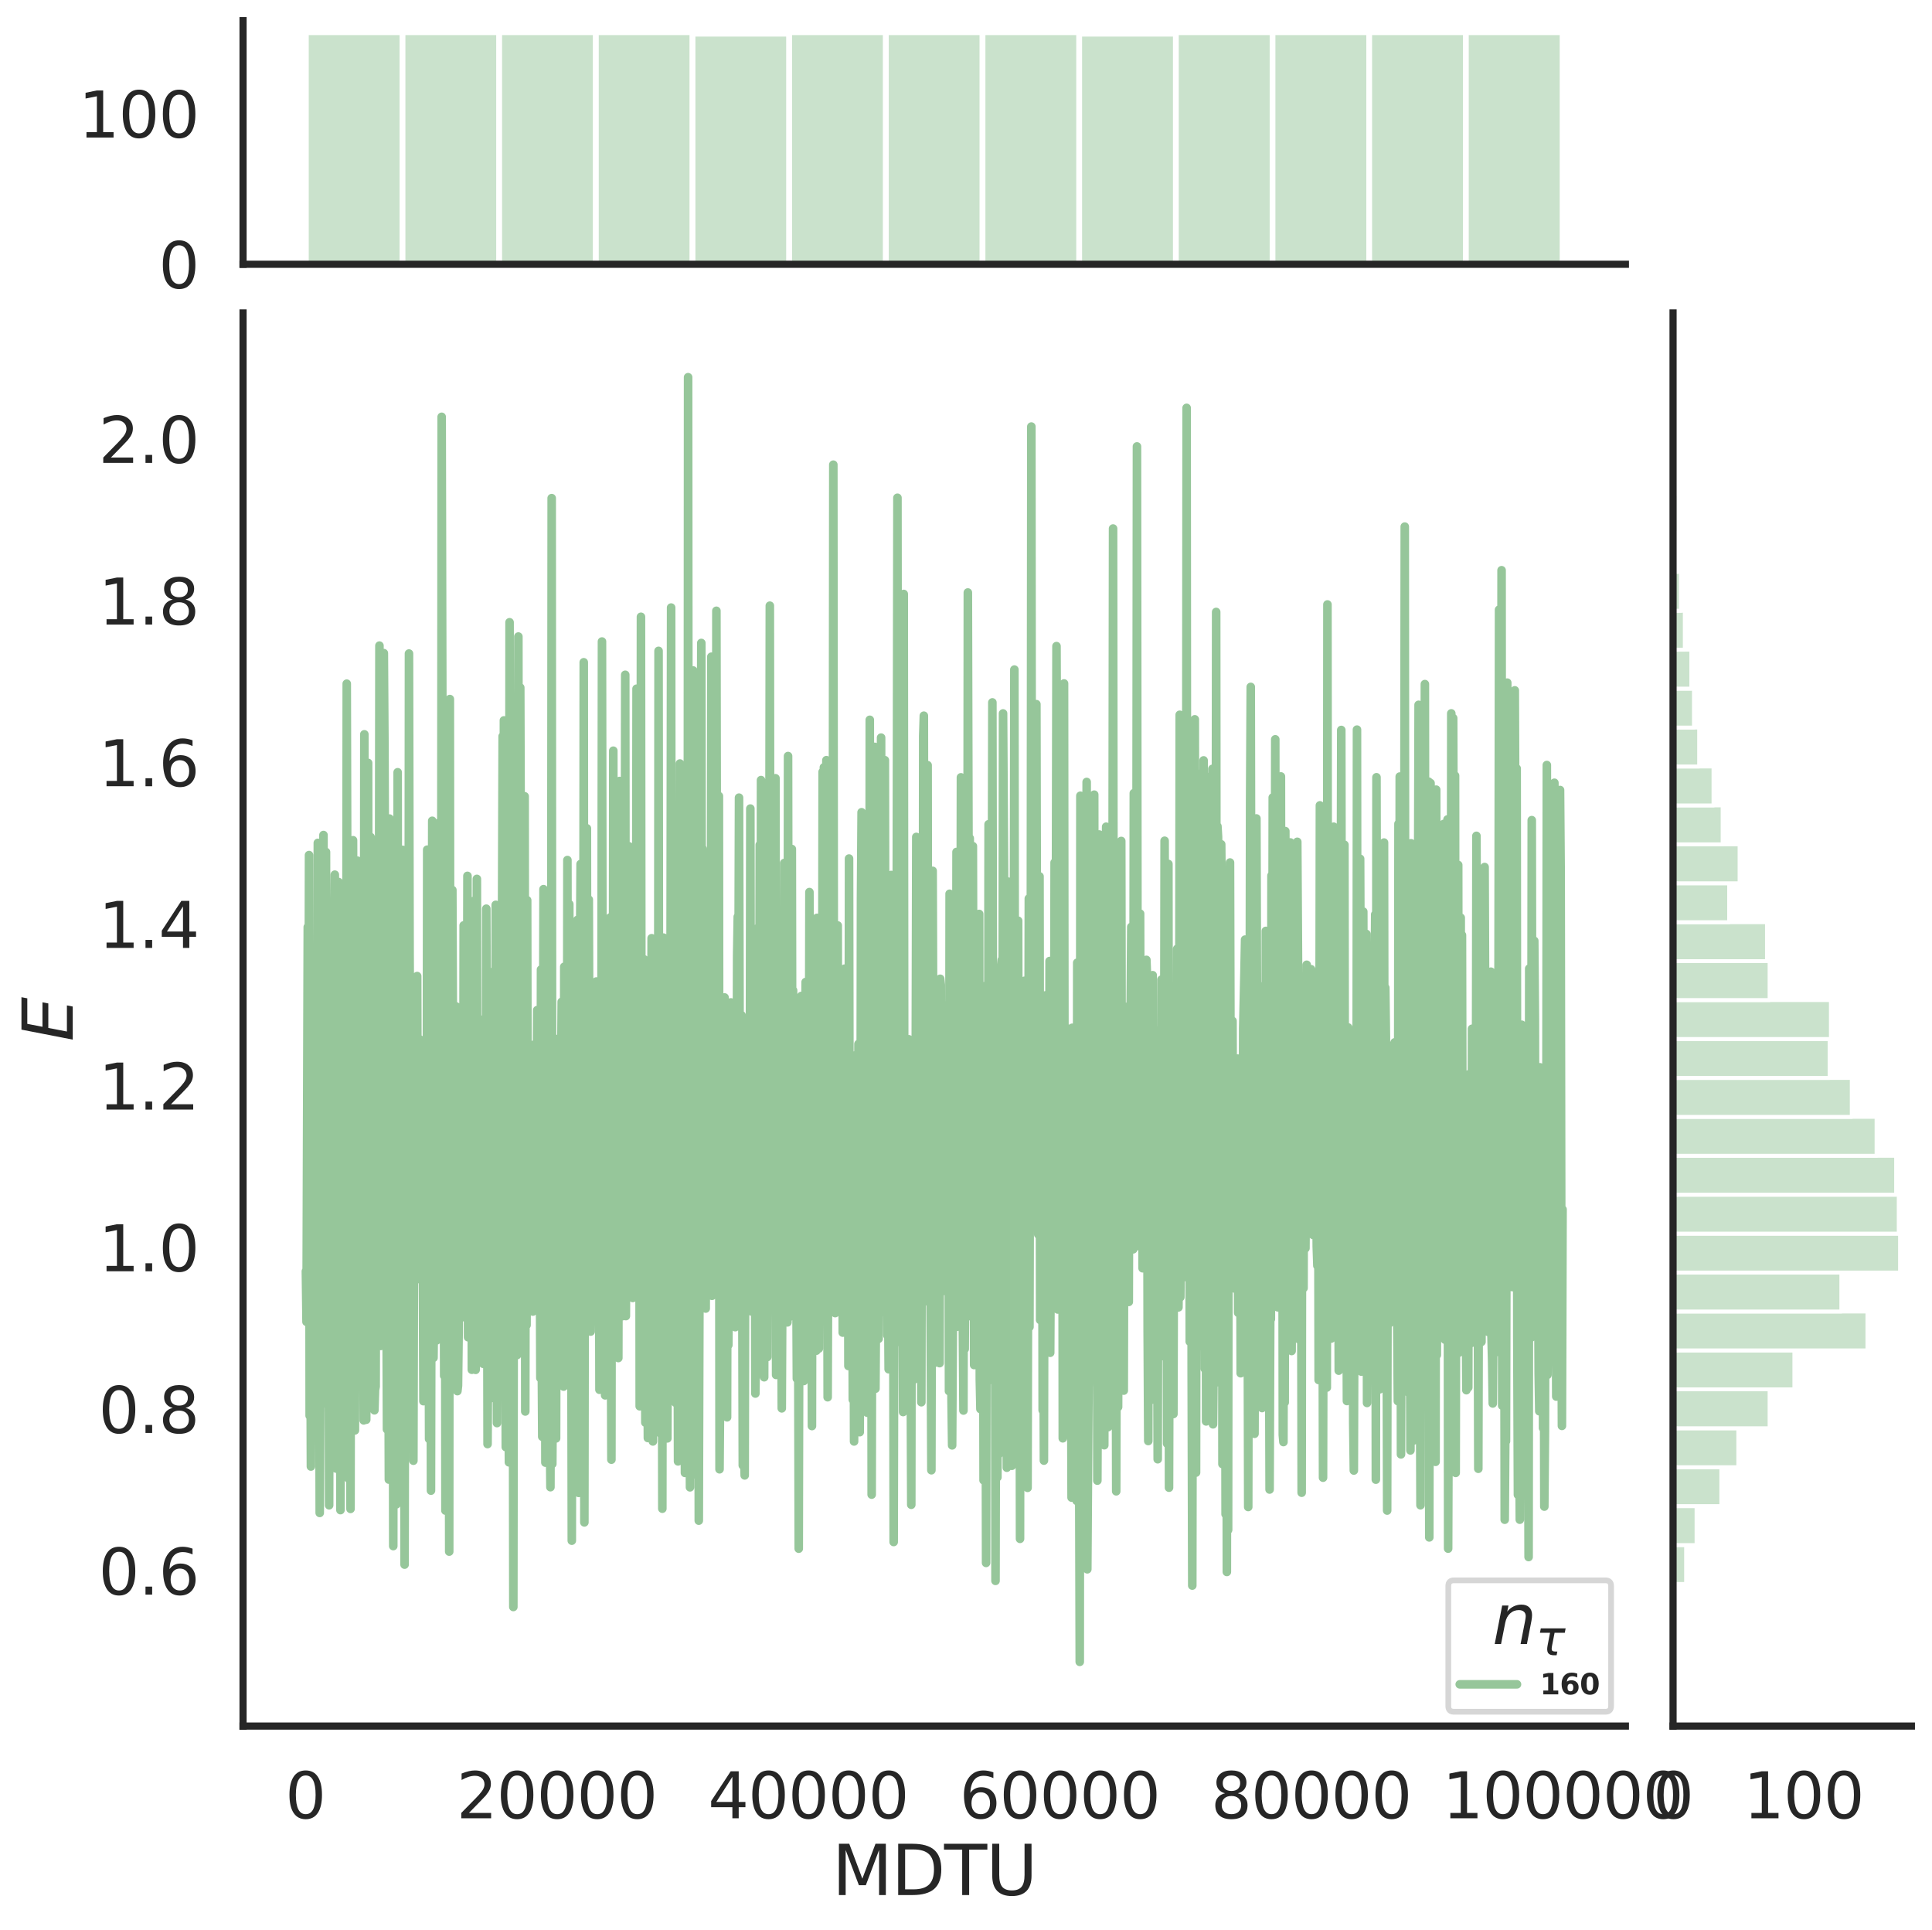 <?xml version="1.0" encoding="utf-8" standalone="no"?>
<!DOCTYPE svg PUBLIC "-//W3C//DTD SVG 1.1//EN"
  "http://www.w3.org/Graphics/SVG/1.1/DTD/svg11.dtd">
<svg height="674.159pt" version="1.1" viewBox="0 0 674.984 674.159" width="674.984pt" xmlns="http://www.w3.org/2000/svg" xmlns:xlink="http://www.w3.org/1999/xlink">
 <defs>
  <style type="text/css">*{stroke-linecap:butt;stroke-linejoin:round;}</style>
 </defs>
 <g id="figure_1">
  <g id="patch_1">
   <path d="M 0 674.159 
L 674.984 674.159 
L 674.984 0 
L 0 0 
z
" style="fill:#ffffff;"/>
  </g>
  <g id="axes_1">
   <g id="patch_2">
    <path d="M 84.914 602.94 
L 567.864 602.94 
L 567.864 109.327 
L 84.914 109.327 
z
" style="fill:none;"/>
   </g>
   <g id="matplotlib.axis_1">
    <g id="xtick_1">
     <g id="text_1">
      <!-- 0 -->
      <g style="fill:#262626;" transform="translate(99.648 635.157)scale(0.22 -0.22)">
       <defs>
        <path d="M 2034 4250 
Q 1547 4250 1301 3770 
Q 1056 3291 1056 2328 
Q 1056 1369 1301 889 
Q 1547 409 2034 409 
Q 2525 409 2770 889 
Q 3016 1369 3016 2328 
Q 3016 3291 2770 3770 
Q 2525 4250 2034 4250 
z
M 2034 4750 
Q 2819 4750 3233 4129 
Q 3647 3509 3647 2328 
Q 3647 1150 3233 529 
Q 2819 -91 2034 -91 
Q 1250 -91 836 529 
Q 422 1150 422 2328 
Q 422 3509 836 4129 
Q 1250 4750 2034 4750 
z
" id="DejaVuSans-30" transform="scale(0.016)"/>
       </defs>
       <use xlink:href="#DejaVuSans-30"/>
      </g>
     </g>
    </g>
    <g id="xtick_2">
     <g id="text_2">
      <!-- 20000 -->
      <g style="fill:#262626;" transform="translate(159.506 635.157)scale(0.22 -0.22)">
       <defs>
        <path d="M 1228 531 
L 3431 531 
L 3431 0 
L 469 0 
L 469 531 
Q 828 903 1448 1529 
Q 2069 2156 2228 2338 
Q 2531 2678 2651 2914 
Q 2772 3150 2772 3378 
Q 2772 3750 2511 3984 
Q 2250 4219 1831 4219 
Q 1534 4219 1204 4116 
Q 875 4013 500 3803 
L 500 4441 
Q 881 4594 1212 4672 
Q 1544 4750 1819 4750 
Q 2544 4750 2975 4387 
Q 3406 4025 3406 3419 
Q 3406 3131 3298 2873 
Q 3191 2616 2906 2266 
Q 2828 2175 2409 1742 
Q 1991 1309 1228 531 
z
" id="DejaVuSans-32" transform="scale(0.016)"/>
       </defs>
       <use xlink:href="#DejaVuSans-32"/>
       <use x="63.623" xlink:href="#DejaVuSans-30"/>
       <use x="127.246" xlink:href="#DejaVuSans-30"/>
       <use x="190.869" xlink:href="#DejaVuSans-30"/>
       <use x="254.492" xlink:href="#DejaVuSans-30"/>
      </g>
     </g>
    </g>
    <g id="xtick_3">
     <g id="text_3">
      <!-- 40000 -->
      <g style="fill:#262626;" transform="translate(247.359 635.157)scale(0.22 -0.22)">
       <defs>
        <path d="M 2419 4116 
L 825 1625 
L 2419 1625 
L 2419 4116 
z
M 2253 4666 
L 3047 4666 
L 3047 1625 
L 3713 1625 
L 3713 1100 
L 3047 1100 
L 3047 0 
L 2419 0 
L 2419 1100 
L 313 1100 
L 313 1709 
L 2253 4666 
z
" id="DejaVuSans-34" transform="scale(0.016)"/>
       </defs>
       <use xlink:href="#DejaVuSans-34"/>
       <use x="63.623" xlink:href="#DejaVuSans-30"/>
       <use x="127.246" xlink:href="#DejaVuSans-30"/>
       <use x="190.869" xlink:href="#DejaVuSans-30"/>
       <use x="254.492" xlink:href="#DejaVuSans-30"/>
      </g>
     </g>
    </g>
    <g id="xtick_4">
     <g id="text_4">
      <!-- 60000 -->
      <g style="fill:#262626;" transform="translate(335.212 635.157)scale(0.22 -0.22)">
       <defs>
        <path d="M 2113 2584 
Q 1688 2584 1439 2293 
Q 1191 2003 1191 1497 
Q 1191 994 1439 701 
Q 1688 409 2113 409 
Q 2538 409 2786 701 
Q 3034 994 3034 1497 
Q 3034 2003 2786 2293 
Q 2538 2584 2113 2584 
z
M 3366 4563 
L 3366 3988 
Q 3128 4100 2886 4159 
Q 2644 4219 2406 4219 
Q 1781 4219 1451 3797 
Q 1122 3375 1075 2522 
Q 1259 2794 1537 2939 
Q 1816 3084 2150 3084 
Q 2853 3084 3261 2657 
Q 3669 2231 3669 1497 
Q 3669 778 3244 343 
Q 2819 -91 2113 -91 
Q 1303 -91 875 529 
Q 447 1150 447 2328 
Q 447 3434 972 4092 
Q 1497 4750 2381 4750 
Q 2619 4750 2861 4703 
Q 3103 4656 3366 4563 
z
" id="DejaVuSans-36" transform="scale(0.016)"/>
       </defs>
       <use xlink:href="#DejaVuSans-36"/>
       <use x="63.623" xlink:href="#DejaVuSans-30"/>
       <use x="127.246" xlink:href="#DejaVuSans-30"/>
       <use x="190.869" xlink:href="#DejaVuSans-30"/>
       <use x="254.492" xlink:href="#DejaVuSans-30"/>
      </g>
     </g>
    </g>
    <g id="xtick_5">
     <g id="text_5">
      <!-- 80000 -->
      <g style="fill:#262626;" transform="translate(423.065 635.157)scale(0.22 -0.22)">
       <defs>
        <path d="M 2034 2216 
Q 1584 2216 1326 1975 
Q 1069 1734 1069 1313 
Q 1069 891 1326 650 
Q 1584 409 2034 409 
Q 2484 409 2743 651 
Q 3003 894 3003 1313 
Q 3003 1734 2745 1975 
Q 2488 2216 2034 2216 
z
M 1403 2484 
Q 997 2584 770 2862 
Q 544 3141 544 3541 
Q 544 4100 942 4425 
Q 1341 4750 2034 4750 
Q 2731 4750 3128 4425 
Q 3525 4100 3525 3541 
Q 3525 3141 3298 2862 
Q 3072 2584 2669 2484 
Q 3125 2378 3379 2068 
Q 3634 1759 3634 1313 
Q 3634 634 3220 271 
Q 2806 -91 2034 -91 
Q 1263 -91 848 271 
Q 434 634 434 1313 
Q 434 1759 690 2068 
Q 947 2378 1403 2484 
z
M 1172 3481 
Q 1172 3119 1398 2916 
Q 1625 2713 2034 2713 
Q 2441 2713 2670 2916 
Q 2900 3119 2900 3481 
Q 2900 3844 2670 4047 
Q 2441 4250 2034 4250 
Q 1625 4250 1398 4047 
Q 1172 3844 1172 3481 
z
" id="DejaVuSans-38" transform="scale(0.016)"/>
       </defs>
       <use xlink:href="#DejaVuSans-38"/>
       <use x="63.623" xlink:href="#DejaVuSans-30"/>
       <use x="127.246" xlink:href="#DejaVuSans-30"/>
       <use x="190.869" xlink:href="#DejaVuSans-30"/>
       <use x="254.492" xlink:href="#DejaVuSans-30"/>
      </g>
     </g>
    </g>
    <g id="xtick_6">
     <g id="text_6">
      <!-- 100000 -->
      <g style="fill:#262626;" transform="translate(503.919 635.157)scale(0.22 -0.22)">
       <defs>
        <path d="M 794 531 
L 1825 531 
L 1825 4091 
L 703 3866 
L 703 4441 
L 1819 4666 
L 2450 4666 
L 2450 531 
L 3481 531 
L 3481 0 
L 794 0 
L 794 531 
z
" id="DejaVuSans-31" transform="scale(0.016)"/>
       </defs>
       <use xlink:href="#DejaVuSans-31"/>
       <use x="63.623" xlink:href="#DejaVuSans-30"/>
       <use x="127.246" xlink:href="#DejaVuSans-30"/>
       <use x="190.869" xlink:href="#DejaVuSans-30"/>
       <use x="254.492" xlink:href="#DejaVuSans-30"/>
       <use x="318.115" xlink:href="#DejaVuSans-30"/>
      </g>
     </g>
    </g>
    <g id="text_7">
     <!-- MDTU -->
     <g style="fill:#262626;" transform="translate(290.683 661.968)scale(0.24 -0.24)">
      <defs>
       <path d="M 628 4666 
L 1569 4666 
L 2759 1491 
L 3956 4666 
L 4897 4666 
L 4897 0 
L 4281 0 
L 4281 4097 
L 3078 897 
L 2444 897 
L 1241 4097 
L 1241 0 
L 628 0 
L 628 4666 
z
" id="DejaVuSans-4d" transform="scale(0.016)"/>
       <path d="M 1259 4147 
L 1259 519 
L 2022 519 
Q 2988 519 3436 956 
Q 3884 1394 3884 2338 
Q 3884 3275 3436 3711 
Q 2988 4147 2022 4147 
L 1259 4147 
z
M 628 4666 
L 1925 4666 
Q 3281 4666 3915 4102 
Q 4550 3538 4550 2338 
Q 4550 1131 3912 565 
Q 3275 0 1925 0 
L 628 0 
L 628 4666 
z
" id="DejaVuSans-44" transform="scale(0.016)"/>
       <path d="M -19 4666 
L 3928 4666 
L 3928 4134 
L 2272 4134 
L 2272 0 
L 1638 0 
L 1638 4134 
L -19 4134 
L -19 4666 
z
" id="DejaVuSans-54" transform="scale(0.016)"/>
       <path d="M 556 4666 
L 1191 4666 
L 1191 1831 
Q 1191 1081 1462 751 
Q 1734 422 2344 422 
Q 2950 422 3222 751 
Q 3494 1081 3494 1831 
L 3494 4666 
L 4128 4666 
L 4128 1753 
Q 4128 841 3676 375 
Q 3225 -91 2344 -91 
Q 1459 -91 1007 375 
Q 556 841 556 1753 
L 556 4666 
z
" id="DejaVuSans-55" transform="scale(0.016)"/>
      </defs>
      <use xlink:href="#DejaVuSans-4d"/>
      <use x="86.279" xlink:href="#DejaVuSans-44"/>
      <use x="163.281" xlink:href="#DejaVuSans-54"/>
      <use x="224.365" xlink:href="#DejaVuSans-55"/>
     </g>
    </g>
   </g>
   <g id="matplotlib.axis_2">
    <g id="ytick_1">
     <g id="text_8">
      <!-- 0.6 -->
      <g style="fill:#262626;" transform="translate(34.428 557.02)scale(0.22 -0.22)">
       <defs>
        <path d="M 684 794 
L 1344 794 
L 1344 0 
L 684 0 
L 684 794 
z
" id="DejaVuSans-2e" transform="scale(0.016)"/>
       </defs>
       <use xlink:href="#DejaVuSans-30"/>
       <use x="63.623" xlink:href="#DejaVuSans-2e"/>
       <use x="95.41" xlink:href="#DejaVuSans-36"/>
      </g>
     </g>
    </g>
    <g id="ytick_2">
     <g id="text_9">
      <!-- 0.8 -->
      <g style="fill:#262626;" transform="translate(34.428 500.545)scale(0.22 -0.22)">
       <use xlink:href="#DejaVuSans-30"/>
       <use x="63.623" xlink:href="#DejaVuSans-2e"/>
       <use x="95.41" xlink:href="#DejaVuSans-38"/>
      </g>
     </g>
    </g>
    <g id="ytick_3">
     <g id="text_10">
      <!-- 1.0 -->
      <g style="fill:#262626;" transform="translate(34.428 444.07)scale(0.22 -0.22)">
       <use xlink:href="#DejaVuSans-31"/>
       <use x="63.623" xlink:href="#DejaVuSans-2e"/>
       <use x="95.41" xlink:href="#DejaVuSans-30"/>
      </g>
     </g>
    </g>
    <g id="ytick_4">
     <g id="text_11">
      <!-- 1.2 -->
      <g style="fill:#262626;" transform="translate(34.428 387.594)scale(0.22 -0.22)">
       <use xlink:href="#DejaVuSans-31"/>
       <use x="63.623" xlink:href="#DejaVuSans-2e"/>
       <use x="95.41" xlink:href="#DejaVuSans-32"/>
      </g>
     </g>
    </g>
    <g id="ytick_5">
     <g id="text_12">
      <!-- 1.4 -->
      <g style="fill:#262626;" transform="translate(34.428 331.119)scale(0.22 -0.22)">
       <use xlink:href="#DejaVuSans-31"/>
       <use x="63.623" xlink:href="#DejaVuSans-2e"/>
       <use x="95.41" xlink:href="#DejaVuSans-34"/>
      </g>
     </g>
    </g>
    <g id="ytick_6">
     <g id="text_13">
      <!-- 1.6 -->
      <g style="fill:#262626;" transform="translate(34.428 274.644)scale(0.22 -0.22)">
       <use xlink:href="#DejaVuSans-31"/>
       <use x="63.623" xlink:href="#DejaVuSans-2e"/>
       <use x="95.41" xlink:href="#DejaVuSans-36"/>
      </g>
     </g>
    </g>
    <g id="ytick_7">
     <g id="text_14">
      <!-- 1.8 -->
      <g style="fill:#262626;" transform="translate(34.428 218.169)scale(0.22 -0.22)">
       <use xlink:href="#DejaVuSans-31"/>
       <use x="63.623" xlink:href="#DejaVuSans-2e"/>
       <use x="95.41" xlink:href="#DejaVuSans-38"/>
      </g>
     </g>
    </g>
    <g id="ytick_8">
     <g id="text_15">
      <!-- 2.0 -->
      <g style="fill:#262626;" transform="translate(34.428 161.694)scale(0.22 -0.22)">
       <use xlink:href="#DejaVuSans-32"/>
       <use x="63.623" xlink:href="#DejaVuSans-2e"/>
       <use x="95.41" xlink:href="#DejaVuSans-30"/>
      </g>
     </g>
    </g>
    <g id="text_16">
     <!-- $E$ -->
     <g style="fill:#262626;" transform="translate(25.436 363.813)rotate(-90)scale(0.24 -0.24)">
      <defs>
       <path d="M 1081 4666 
L 4031 4666 
L 3928 4134 
L 1606 4134 
L 1338 2753 
L 3566 2753 
L 3463 2222 
L 1234 2222 
L 909 531 
L 3284 531 
L 3181 0 
L 172 0 
L 1081 4666 
z
" id="DejaVuSans-Oblique-45" transform="scale(0.016)"/>
      </defs>
      <use transform="translate(0 0.094)" xlink:href="#DejaVuSans-Oblique-45"/>
     </g>
    </g>
   </g>
   <g id="line2d_1">
    <path clip-path="url(#p9367f91c74)" d="M 106.867 444.056 
L 107.086 461.74 
L 107.526 323.816 
L 107.745 401.394 
L 107.965 298.688 
L 108.184 494.531 
L 108.404 455.924 
L 108.624 512.276 
L 108.843 390.513 
L 109.063 387.799 
L 109.283 500.858 
L 109.502 398.122 
L 109.722 419.362 
L 109.941 476.698 
L 110.161 465.514 
L 110.381 433.787 
L 110.6 333.844 
L 110.82 484.565 
L 111.04 294.44 
L 111.259 457.756 
L 111.479 434.75 
L 111.699 528.491 
L 112.138 435.682 
L 112.357 398.705 
L 112.577 388.694 
L 112.797 388.989 
L 113.016 291.68 
L 113.236 475.037 
L 113.456 366.458 
L 113.675 469.31 
L 113.895 297.61 
L 114.114 490.359 
L 114.334 355.303 
L 114.554 440.749 
L 114.773 434.854 
L 114.993 525.808 
L 115.213 365.66 
L 115.432 328.872 
L 115.652 344.999 
L 116.091 356.572 
L 116.311 432.792 
L 116.53 352.041 
L 116.75 337.361 
L 116.97 305.531 
L 117.189 488.847 
L 117.409 512.98 
L 117.629 437.63 
L 117.848 419.255 
L 118.288 308.103 
L 118.507 348.898 
L 118.946 527.504 
L 119.166 376.287 
L 119.386 407.235 
L 119.825 347.723 
L 120.045 507.8 
L 120.264 448.182 
L 120.484 499.693 
L 120.703 428.064 
L 120.923 429.675 
L 121.143 238.814 
L 121.362 321.898 
L 121.582 362.382 
L 121.802 516.529 
L 122.021 409.306 
L 122.241 411.007 
L 122.461 527.08 
L 122.68 390.93 
L 122.9 388.462 
L 123.119 363.191 
L 123.339 293.504 
L 123.559 366.472 
L 123.778 497.278 
L 123.998 499.653 
L 124.218 418.964 
L 124.437 438.714 
L 124.876 300.638 
L 125.096 404.919 
L 125.316 378.852 
L 125.535 454.651 
L 125.975 340.896 
L 126.194 378.662 
L 126.414 342.125 
L 126.634 370.046 
L 127.073 496.161 
L 127.292 256.504 
L 127.512 385.488 
L 127.732 346.761 
L 127.951 495.928 
L 128.171 343.632 
L 128.391 483.13 
L 128.61 266.49 
L 128.83 454.434 
L 129.049 349.987 
L 129.269 491.715 
L 129.489 292.387 
L 129.708 466.598 
L 130.148 331.227 
L 130.367 415.35 
L 130.587 425.177 
L 130.807 492.638 
L 131.026 485.494 
L 131.246 484.32 
L 131.465 375.408 
L 131.685 420.268 
L 131.905 383.692 
L 132.124 420.535 
L 132.344 389.351 
L 132.564 225.525 
L 132.783 436.796 
L 133.003 470.147 
L 133.222 424.799 
L 133.442 455.884 
L 133.662 448.92 
L 134.101 228.146 
L 134.321 260.921 
L 135.199 499.3 
L 135.419 369.92 
L 135.858 516.841 
L 136.078 285.932 
L 136.297 437.51 
L 136.517 479.872 
L 136.737 439.728 
L 136.956 458.577 
L 137.176 424.131 
L 137.396 540.065 
L 137.615 290.134 
L 137.835 372.541 
L 138.054 300.261 
L 138.274 473.511 
L 138.494 525.481 
L 138.713 454.343 
L 138.933 269.758 
L 139.153 487.078 
L 139.372 483.26 
L 139.592 396.085 
L 139.811 400.932 
L 140.031 358.779 
L 140.251 398.844 
L 140.69 296.868 
L 140.91 372.961 
L 141.129 392.21 
L 141.349 546.543 
L 141.569 423.96 
L 141.788 467.487 
L 142.227 334.724 
L 142.447 438.208 
L 142.667 481.41 
L 142.886 228.286 
L 143.106 333.809 
L 143.545 424.371 
L 143.765 443.373 
L 144.204 356.112 
L 144.424 510.243 
L 144.863 344.496 
L 145.083 447.255 
L 145.302 381.999 
L 145.522 417.102 
L 145.742 340.953 
L 145.961 424.211 
L 146.181 410.488 
L 146.4 417.423 
L 146.62 363.058 
L 146.84 367.113 
L 147.059 425.162 
L 147.279 426.419 
L 147.499 401.059 
L 147.718 436.25 
L 147.938 489.451 
L 148.157 409.82 
L 148.597 463.179 
L 148.816 410.824 
L 149.036 446.529 
L 149.256 296.799 
L 149.475 448.628 
L 149.695 423.515 
L 149.915 502.661 
L 150.134 334.918 
L 150.354 406.619 
L 150.573 520.698 
L 151.013 286.708 
L 151.232 296.956 
L 151.452 474.305 
L 151.672 453.135 
L 151.891 352.091 
L 152.331 457.721 
L 152.55 468.217 
L 152.77 349.964 
L 152.989 407.255 
L 153.429 287.342 
L 153.648 345.016 
L 153.868 461.46 
L 154.088 440.048 
L 154.307 145.6 
L 154.527 241.173 
L 154.746 463.03 
L 154.966 389.677 
L 155.186 480.587 
L 155.405 343.41 
L 155.625 527.666 
L 155.845 440.318 
L 156.064 421.996 
L 156.284 366.482 
L 156.504 516.423 
L 156.723 381.577 
L 156.943 541.993 
L 157.162 244.187 
L 157.382 467.34 
L 157.602 355.555 
L 157.821 393.895 
L 158.041 310.889 
L 158.261 367.286 
L 158.48 376.309 
L 158.7 435.074 
L 158.919 415.602 
L 159.139 426.18 
L 159.359 351.544 
L 159.798 485.94 
L 160.018 484.018 
L 160.237 465.293 
L 160.457 373.696 
L 160.677 384.23 
L 160.896 414.174 
L 161.116 413.569 
L 161.335 390.54 
L 161.555 460.122 
L 161.775 457.57 
L 161.994 323.25 
L 162.214 437.274 
L 162.653 353.544 
L 162.873 354.261 
L 163.092 415.056 
L 163.312 305.956 
L 163.532 467.116 
L 163.751 383.624 
L 163.971 343.178 
L 164.191 364.797 
L 164.63 320.592 
L 164.85 478.473 
L 165.069 360.117 
L 165.289 437.93 
L 165.508 314.718 
L 165.728 441.033 
L 165.948 395.593 
L 166.167 478.51 
L 166.387 457.192 
L 166.607 307.006 
L 166.826 459.699 
L 167.046 468.105 
L 167.266 463.459 
L 167.485 461.297 
L 167.705 394.54 
L 167.924 444.625 
L 168.144 422.98 
L 168.364 420.419 
L 168.583 356.193 
L 168.803 476.393 
L 169.023 401.134 
L 169.242 405.76 
L 169.462 439.394 
L 169.681 444.765 
L 169.901 317.417 
L 170.121 382.294 
L 170.34 504.435 
L 170.78 425.941 
L 171.219 488.549 
L 171.439 393.167 
L 171.658 430.435 
L 171.878 432.565 
L 172.097 419.703 
L 172.317 429.686 
L 172.537 339.24 
L 172.756 432.881 
L 172.976 463.999 
L 173.196 316.068 
L 173.635 497.104 
L 174.074 366.136 
L 174.294 395.012 
L 174.513 396.985 
L 174.733 404.578 
L 174.953 364.018 
L 175.172 391.448 
L 175.612 257.182 
L 175.831 427.068 
L 176.051 251.645 
L 176.27 393.353 
L 176.49 430.459 
L 176.71 505.482 
L 176.929 385.793 
L 177.149 476.658 
L 177.369 353.458 
L 177.588 466.819 
L 177.808 510.81 
L 178.027 217.364 
L 178.467 440.954 
L 178.686 385.485 
L 178.906 497.64 
L 179.126 416.655 
L 179.345 561.341 
L 179.565 394.398 
L 179.785 396.295 
L 180.004 249.412 
L 180.224 390.703 
L 180.663 473.329 
L 180.883 391.723 
L 181.102 222.356 
L 181.322 430.196 
L 181.542 463.557 
L 181.761 240.168 
L 181.981 310.735 
L 182.2 323.01 
L 182.42 373.468 
L 182.64 472.125 
L 182.859 350.756 
L 183.079 468.831 
L 183.299 278.151 
L 183.518 493.048 
L 183.738 352.663 
L 183.958 462.898 
L 184.177 314.46 
L 184.397 439.48 
L 184.616 387.973 
L 184.836 365.247 
L 185.275 427.287 
L 185.495 421.109 
L 185.715 410.941 
L 185.934 419.359 
L 186.154 458.143 
L 186.374 389.009 
L 186.593 364.885 
L 186.813 373.287 
L 187.032 454.748 
L 187.691 352.836 
L 187.911 353.997 
L 188.131 389.066 
L 188.35 368.92 
L 188.789 481.366 
L 189.009 338.675 
L 189.229 468.091 
L 189.448 501.869 
L 189.888 310.594 
L 190.107 382.197 
L 190.327 415.033 
L 190.547 510.91 
L 190.766 376.449 
L 190.986 499.701 
L 191.205 380.152 
L 191.425 490.637 
L 191.864 411.282 
L 192.084 497.421 
L 192.304 519.496 
L 192.523 440.06 
L 192.743 174.004 
L 192.962 511.377 
L 193.182 478.671 
L 193.402 492.928 
L 193.621 370.278 
L 193.841 362.795 
L 194.061 366.963 
L 194.28 502.453 
L 194.5 398.158 
L 194.72 483.144 
L 194.939 370.28 
L 195.378 443.054 
L 195.598 370.128 
L 195.818 475.672 
L 196.037 375.489 
L 196.257 349.926 
L 196.477 354.874 
L 196.916 484.356 
L 197.135 337.681 
L 197.355 439.209 
L 197.794 378.812 
L 198.014 468.49 
L 198.234 300.422 
L 198.453 440.959 
L 198.673 425.552 
L 198.893 315.822 
L 199.112 465.874 
L 199.332 414.83 
L 199.551 428.246 
L 199.771 538.18 
L 199.991 375.566 
L 200.21 418.631 
L 200.43 382.038 
L 200.65 387.508 
L 201.089 328.876 
L 201.309 410.412 
L 201.528 446.58 
L 201.748 321.33 
L 201.967 392.36 
L 202.187 521.49 
L 202.407 474.18 
L 202.626 336.857 
L 202.846 301.808 
L 203.066 323.377 
L 203.285 445.811 
L 203.505 415.383 
L 203.724 458.129 
L 203.944 231.337 
L 204.164 531.789 
L 204.383 368.351 
L 204.603 379.978 
L 204.823 379.512 
L 205.042 289.349 
L 205.262 460.052 
L 205.482 331.901 
L 205.701 314.216 
L 206.14 435.842 
L 206.36 465.135 
L 206.58 444.06 
L 206.799 446.962 
L 207.019 432.365 
L 207.239 445.025 
L 207.458 356.863 
L 207.678 422.163 
L 207.897 430.673 
L 208.117 405.544 
L 208.337 342.851 
L 208.556 455.055 
L 208.776 375.256 
L 208.996 429.833 
L 209.215 385.715 
L 209.435 485.456 
L 209.655 460.938 
L 209.874 345.838 
L 210.094 396.93 
L 210.313 224.086 
L 210.533 373.606 
L 210.972 436.284 
L 211.192 421.996 
L 211.412 487.417 
L 211.631 375.565 
L 211.851 393.845 
L 212.07 454.163 
L 212.29 344.438 
L 212.51 436.92 
L 212.729 323.682 
L 212.949 415.624 
L 213.169 320.483 
L 213.388 450.816 
L 213.608 509.88 
L 213.828 331.484 
L 214.047 461.569 
L 214.267 262.229 
L 214.486 464.522 
L 214.706 325.048 
L 214.926 369.046 
L 215.145 312.052 
L 215.585 428.857 
L 215.804 387.252 
L 216.024 474.378 
L 216.463 272.818 
L 216.683 448.053 
L 216.902 370.555 
L 217.342 407.989 
L 217.561 459.749 
L 217.781 426.219 
L 218.001 416.739 
L 218.22 398.13 
L 218.44 235.705 
L 218.659 459.729 
L 218.879 405.795 
L 219.099 387.103 
L 219.318 385.698 
L 219.538 401.477 
L 219.758 295.622 
L 220.417 449.612 
L 220.636 322.491 
L 220.856 354.867 
L 221.075 453.397 
L 221.295 380.732 
L 221.515 413.522 
L 221.734 299.066 
L 222.174 400.371 
L 222.393 240.583 
L 222.613 324.882 
L 222.832 327.508 
L 223.052 401.809 
L 223.272 269.204 
L 223.491 491.227 
L 223.711 426.2 
L 223.931 215.455 
L 224.15 422.231 
L 224.37 402.822 
L 224.59 440.657 
L 225.029 335.114 
L 225.468 496.924 
L 225.688 422.235 
L 225.907 464.96 
L 226.127 447.322 
L 226.347 502.315 
L 226.566 390.575 
L 226.786 362.328 
L 227.005 475.048 
L 227.225 476.858 
L 227.664 327.729 
L 227.884 480.635 
L 228.104 503.516 
L 228.323 460.685 
L 228.543 449.12 
L 228.763 474.645 
L 229.202 355.171 
L 229.861 494.349 
L 230.08 227.352 
L 230.3 438.126 
L 230.52 415.616 
L 230.739 441.244 
L 230.959 500.946 
L 231.178 405.462 
L 231.398 527.003 
L 231.618 341.012 
L 231.837 327.526 
L 232.057 422.09 
L 232.277 464.604 
L 232.496 433.93 
L 232.716 478.259 
L 232.936 386.958 
L 233.155 502.454 
L 233.375 428.473 
L 233.594 413.373 
L 234.034 486.202 
L 234.473 212.23 
L 234.693 473.462 
L 234.912 387.139 
L 235.132 389.083 
L 235.352 406.268 
L 235.571 445.646 
L 235.791 312.529 
L 236.01 490.003 
L 236.23 445.544 
L 236.45 447.817 
L 236.669 426.273 
L 236.889 510.482 
L 237.109 413.674 
L 237.328 427.721 
L 237.548 266.702 
L 237.767 394.152 
L 237.987 398.215 
L 238.207 462.589 
L 238.426 420.385 
L 238.646 509.871 
L 239.085 321.752 
L 239.305 514.507 
L 239.525 431.07 
L 239.744 434.599 
L 239.964 430.244 
L 240.183 508.231 
L 240.403 131.764 
L 240.623 421.768 
L 240.842 446.705 
L 241.062 519.547 
L 241.282 357.992 
L 241.501 408.466 
L 241.721 352.603 
L 241.94 449.609 
L 242.16 234.204 
L 242.38 444.25 
L 242.599 322.305 
L 242.819 324.707 
L 243.039 515.081 
L 243.258 443.655 
L 243.478 480.788 
L 243.917 328.957 
L 244.137 531.183 
L 245.015 224.594 
L 245.235 371.229 
L 245.455 296.437 
L 246.113 409.744 
L 246.333 405.514 
L 246.553 457.093 
L 246.772 316.168 
L 247.212 444.789 
L 247.431 432.966 
L 247.651 382.613 
L 247.871 379.585 
L 248.31 437.447 
L 248.529 229.402 
L 248.749 452.639 
L 248.969 310.587 
L 249.188 393.088 
L 249.408 257.241 
L 249.628 421.305 
L 249.847 416.19 
L 250.067 450.378 
L 250.287 213.357 
L 250.506 347.97 
L 250.726 367.215 
L 250.945 302.392 
L 251.165 278.063 
L 251.385 513.24 
L 251.604 483.97 
L 251.824 408.505 
L 252.044 372.949 
L 252.263 475.427 
L 252.483 358.338 
L 252.922 441.582 
L 253.142 348.422 
L 253.361 443.205 
L 253.581 429.375 
L 253.801 365.383 
L 254.02 495.088 
L 254.24 375.368 
L 254.46 469.876 
L 254.679 442.763 
L 254.899 385.731 
L 255.118 436.735 
L 255.338 350.154 
L 255.558 386.63 
L 255.777 377.614 
L 255.997 408.032 
L 256.217 456.341 
L 256.436 452.761 
L 256.656 428.134 
L 256.875 463.597 
L 257.315 408.697 
L 257.534 333.847 
L 257.754 320.216 
L 257.974 351.71 
L 258.193 278.627 
L 258.633 456.959 
L 259.072 354.632 
L 259.511 511.892 
L 259.731 374.901 
L 259.95 503.203 
L 260.17 515.378 
L 260.39 410.613 
L 260.609 406.545 
L 260.829 372.902 
L 261.048 402.724 
L 261.268 368.088 
L 261.488 435.539 
L 261.707 450.577 
L 261.927 418.408 
L 262.147 282.441 
L 262.366 416.566 
L 262.586 458.113 
L 262.806 368.68 
L 263.025 421.511 
L 263.245 339.82 
L 263.464 378.55 
L 263.684 358.008 
L 263.904 486.782 
L 264.123 469.667 
L 264.343 464.338 
L 264.563 430.991 
L 264.782 324.139 
L 265.002 378.026 
L 265.221 402.42 
L 265.441 295.102 
L 265.661 446.992 
L 265.88 272.493 
L 266.1 469.215 
L 266.32 463.753 
L 266.539 371.278 
L 266.759 410.846 
L 266.979 481.091 
L 267.198 381.855 
L 267.418 418.075 
L 267.637 344.418 
L 268.077 474.045 
L 268.296 409.191 
L 268.736 345.439 
L 268.955 211.575 
L 269.175 402.288 
L 269.395 388.257 
L 269.614 447.491 
L 269.834 373.852 
L 270.053 381.375 
L 270.273 445.571 
L 270.493 392.776 
L 270.712 394.215 
L 270.932 271.854 
L 271.152 480.285 
L 271.371 333.244 
L 271.591 410.83 
L 271.81 392.24 
L 272.03 454.347 
L 272.25 353.487 
L 272.469 407.683 
L 272.689 392.478 
L 273.128 491.958 
L 273.568 398.041 
L 273.787 426.848 
L 274.007 301.449 
L 274.226 396 
L 274.666 451.34 
L 274.885 397.235 
L 275.105 461.925 
L 275.325 264.095 
L 275.544 416.161 
L 275.764 460.08 
L 275.983 409.486 
L 276.203 393.162 
L 276.423 362.037 
L 276.642 296.566 
L 276.862 419.576 
L 277.082 345.947 
L 277.301 454.17 
L 277.521 403.494 
L 277.741 439.146 
L 277.96 422.798 
L 278.18 437.048 
L 278.399 481.583 
L 278.619 431.465 
L 278.839 450.577 
L 279.058 540.975 
L 279.278 437.903 
L 279.498 465.911 
L 279.717 435.464 
L 279.937 347.922 
L 280.376 399.866 
L 280.596 377.264 
L 280.815 482.408 
L 281.035 478.347 
L 281.255 378.008 
L 281.474 343.033 
L 281.914 441.218 
L 282.133 374.798 
L 282.572 418.092 
L 282.792 311.61 
L 283.231 409.946 
L 283.451 410.539 
L 283.671 498.14 
L 283.89 360.267 
L 284.11 401.474 
L 284.33 362.963 
L 284.549 468.21 
L 284.769 413.543 
L 285.208 471.816 
L 285.428 320.631 
L 285.647 322.478 
L 285.867 460.397 
L 286.087 471.063 
L 286.306 394.48 
L 286.526 442.465 
L 286.745 366.635 
L 286.965 400.335 
L 287.185 412.666 
L 287.404 269.614 
L 287.624 323.661 
L 287.844 268.033 
L 288.063 429.708 
L 288.283 444.649 
L 288.503 386.262 
L 288.722 265.538 
L 289.161 488.069 
L 289.381 420.858 
L 289.601 401.451 
L 289.82 451.368 
L 290.04 390.403 
L 290.479 407.274 
L 290.699 428.658 
L 290.918 379.212 
L 291.138 162.32 
L 291.358 391.67 
L 291.577 350.585 
L 291.797 458.683 
L 292.236 401.899 
L 292.456 328.56 
L 292.676 323.273 
L 292.895 442.31 
L 293.115 416.745 
L 293.334 408.725 
L 293.554 440.789 
L 293.774 447.158 
L 293.993 397.249 
L 294.213 381.087 
L 294.433 465.498 
L 294.652 391.405 
L 294.872 429.408 
L 295.091 338.37 
L 295.531 451.672 
L 295.75 463.181 
L 296.19 366.284 
L 296.409 477.155 
L 296.629 299.901 
L 296.849 430.184 
L 297.068 456.117 
L 297.507 440.414 
L 297.727 421.035 
L 297.947 488.925 
L 298.166 410.956 
L 298.386 503.528 
L 298.825 368.647 
L 299.045 372.07 
L 299.265 492.447 
L 299.484 383.553 
L 299.704 468.983 
L 299.923 364.67 
L 300.143 491.124 
L 300.363 500.285 
L 300.582 445.44 
L 300.802 313.889 
L 301.022 283.729 
L 301.241 492.688 
L 301.461 394.17 
L 301.68 492.587 
L 301.9 414.573 
L 302.12 419.087 
L 302.339 406.478 
L 302.559 430.012 
L 302.779 412.819 
L 302.998 493.488 
L 303.218 368.547 
L 303.657 490.418 
L 303.877 251.438 
L 304.096 469.238 
L 304.316 322.21 
L 304.536 522.088 
L 304.755 422.065 
L 304.975 415.115 
L 305.195 470.796 
L 305.414 460.024 
L 305.634 260.893 
L 305.853 485.094 
L 306.073 452.772 
L 306.293 300.255 
L 306.512 394.59 
L 306.732 374.213 
L 306.952 467.659 
L 307.171 318.627 
L 307.391 415.932 
L 307.611 443.497 
L 307.83 257.657 
L 308.05 458.381 
L 308.269 283.068 
L 308.489 448.655 
L 308.709 424.253 
L 308.928 361.51 
L 309.148 265.538 
L 309.368 387.823 
L 309.587 443.684 
L 309.807 429.599 
L 310.026 466.481 
L 310.246 446.148 
L 310.466 478.293 
L 310.685 347.841 
L 310.905 316.444 
L 311.125 440.434 
L 311.344 305.645 
L 311.564 346.178 
L 311.784 427.292 
L 312.003 395.497 
L 312.223 538.647 
L 312.662 342.398 
L 312.882 429.385 
L 313.101 435.12 
L 313.541 173.871 
L 313.76 391.183 
L 313.98 448.845 
L 314.199 395.163 
L 314.419 468.802 
L 314.639 434.837 
L 314.858 371.079 
L 315.078 368.312 
L 315.517 493.242 
L 315.737 207.48 
L 315.957 425.274 
L 316.176 447.325 
L 316.396 439.718 
L 316.615 373.289 
L 316.835 385.347 
L 317.055 391.075 
L 317.274 433.005 
L 317.494 363.029 
L 317.714 478.806 
L 317.933 470.932 
L 318.153 474.143 
L 318.373 525.634 
L 318.592 379.877 
L 318.812 437.037 
L 319.031 372.18 
L 319.251 481.942 
L 319.471 399.639 
L 319.69 377.557 
L 319.91 379.486 
L 320.13 292.352 
L 320.569 400.755 
L 320.788 455.234 
L 321.228 414.762 
L 321.447 329.485 
L 321.667 361.139 
L 321.887 489.815 
L 322.106 373.456 
L 322.326 433.58 
L 322.546 257.146 
L 322.765 250.002 
L 322.985 390.118 
L 323.204 324.492 
L 323.424 441.279 
L 323.644 412.305 
L 324.083 267.288 
L 324.303 454.733 
L 324.522 387.082 
L 324.742 452.801 
L 324.961 425.329 
L 325.401 513.576 
L 325.84 304.192 
L 326.06 366.713 
L 326.279 476.191 
L 326.499 393.499 
L 326.719 362.983 
L 327.158 448.135 
L 327.377 409.607 
L 327.597 446.057 
L 327.817 434.169 
L 328.036 386.949 
L 328.256 476.168 
L 328.476 341.901 
L 328.695 344.024 
L 328.915 422.766 
L 329.134 451.14 
L 329.354 433.355 
L 329.574 402.453 
L 329.793 416.161 
L 330.013 351.209 
L 330.233 398.696 
L 330.452 411.536 
L 330.672 409.373 
L 330.892 381.498 
L 331.111 439.311 
L 331.331 352.168 
L 331.55 485.928 
L 331.77 312.201 
L 331.99 420.521 
L 332.209 358.556 
L 332.429 488.672 
L 332.649 504.888 
L 332.868 468.406 
L 333.088 379.51 
L 333.308 453.686 
L 333.527 415.115 
L 333.747 429.972 
L 333.966 428.191 
L 334.186 297.598 
L 334.406 463.448 
L 334.625 385.021 
L 334.845 351.189 
L 335.065 418.546 
L 335.284 382.49 
L 335.504 392.826 
L 335.723 271.532 
L 335.943 416.285 
L 336.163 462.407 
L 336.382 461.916 
L 336.602 492.717 
L 336.822 336.083 
L 337.041 471.228 
L 337.481 396.136 
L 337.7 443.691 
L 337.92 419.809 
L 338.139 206.968 
L 338.359 291.28 
L 338.579 441.211 
L 338.798 292.807 
L 339.018 437.796 
L 339.238 430.243 
L 339.457 459.946 
L 339.677 332.08 
L 339.896 295.569 
L 340.336 476.83 
L 340.555 438.368 
L 340.775 460.785 
L 341.214 359.171 
L 341.434 444.225 
L 341.654 404.298 
L 341.873 466.449 
L 342.093 319.252 
L 342.312 481.863 
L 342.532 492.202 
L 342.752 351.67 
L 342.971 455.316 
L 343.191 351.858 
L 343.411 407.133 
L 343.63 517.079 
L 343.85 344.498 
L 344.289 432.693 
L 344.509 545.942 
L 344.728 417.129 
L 344.948 482.614 
L 345.168 435.238 
L 345.387 287.921 
L 345.607 380.303 
L 345.827 338.226 
L 346.046 374.816 
L 346.266 438.068 
L 346.705 245.36 
L 346.925 377.182 
L 347.144 386.743 
L 347.364 406.264 
L 347.584 402.068 
L 347.803 552.217 
L 348.023 445.579 
L 348.243 463.989 
L 348.462 516.035 
L 348.682 366.376 
L 348.901 508.046 
L 349.121 369.437 
L 349.341 344.582 
L 349.56 418.657 
L 349.78 337.678 
L 350 335.317 
L 350.219 426.16 
L 350.439 249.211 
L 350.878 319.894 
L 351.317 470.94 
L 351.537 445.604 
L 351.757 512.687 
L 352.196 307.968 
L 352.416 428.966 
L 352.635 350.038 
L 352.855 412.936 
L 353.074 420.356 
L 353.294 436.959 
L 353.514 512.017 
L 353.733 410.299 
L 353.953 402.96 
L 354.173 369.398 
L 354.392 233.892 
L 354.612 409.228 
L 354.831 464.654 
L 355.271 395.15 
L 355.49 441.849 
L 355.71 321.629 
L 355.93 439.427 
L 356.149 401.91 
L 356.369 537.536 
L 356.589 352.307 
L 356.808 466.71 
L 357.028 349.598 
L 357.247 467.729 
L 357.687 391.424 
L 357.906 342.61 
L 358.126 464.276 
L 358.346 467.609 
L 358.565 445.542 
L 358.785 442.514 
L 359.004 519.723 
L 359.444 313.861 
L 359.663 463.543 
L 359.883 360.179 
L 360.103 367.356 
L 360.322 149.005 
L 360.542 378.62 
L 360.762 326.796 
L 360.981 396.288 
L 361.201 351.239 
L 361.42 405.776 
L 361.86 360.134 
L 362.079 245.977 
L 362.299 354.596 
L 362.519 361.11 
L 362.738 431.211 
L 363.177 306.125 
L 363.397 461.08 
L 363.617 357.288 
L 363.836 445.559 
L 364.056 349.847 
L 364.276 492.615 
L 364.495 444.894 
L 364.715 510.212 
L 364.935 390.923 
L 365.154 354.22 
L 365.374 347.674 
L 365.593 426.726 
L 365.813 435.877 
L 366.033 459.97 
L 366.252 452.185 
L 366.472 465.83 
L 366.692 335.698 
L 366.911 472.537 
L 367.351 387.299 
L 367.57 443.357 
L 367.79 406.833 
L 368.009 452.229 
L 368.229 408.888 
L 368.449 301.292 
L 368.668 434.25 
L 369.108 225.696 
L 369.327 282.676 
L 369.547 457.426 
L 369.766 356.086 
L 369.986 445.718 
L 370.425 413.539 
L 370.645 412.096 
L 370.865 414.38 
L 371.084 299.625 
L 371.304 502.421 
L 371.524 465.12 
L 371.743 238.74 
L 371.963 443.374 
L 372.182 475.912 
L 372.402 433.121 
L 372.622 428.548 
L 372.841 432.232 
L 373.061 442.517 
L 373.281 361.938 
L 373.5 359.37 
L 373.72 426.895 
L 374.159 459.855 
L 374.379 523.133 
L 374.598 359.021 
L 374.818 368.281 
L 375.257 467.249 
L 375.477 375.817 
L 375.697 412.664 
L 375.916 414.832 
L 376.136 524.244 
L 376.355 336.288 
L 376.575 419.522 
L 376.795 427.632 
L 377.234 580.503 
L 377.454 277.967 
L 377.673 495.51 
L 377.893 322.203 
L 378.332 440.349 
L 378.552 358.313 
L 378.771 333.647 
L 378.991 438.122 
L 379.211 482.137 
L 379.43 446.854 
L 379.65 273.151 
L 379.87 548.172 
L 380.309 484.47 
L 380.528 475.162 
L 380.748 407.605 
L 381.187 466.148 
L 381.407 473.107 
L 381.627 411.705 
L 381.846 428.456 
L 382.066 407.027 
L 382.286 277.582 
L 382.505 448.395 
L 382.725 471.561 
L 382.944 359.406 
L 383.164 377.516 
L 383.384 517.203 
L 383.603 466.523 
L 383.823 461.2 
L 384.043 291.503 
L 384.262 406.614 
L 384.482 367.483 
L 384.701 379.777 
L 384.921 432.717 
L 385.141 430.024 
L 385.36 498.395 
L 385.58 389.469 
L 385.8 504.842 
L 386.019 397.349 
L 386.239 425.615 
L 386.459 288.776 
L 386.678 403.596 
L 386.898 341.157 
L 387.117 498.535 
L 387.996 364.912 
L 388.216 384.659 
L 388.435 429.174 
L 388.655 337.905 
L 388.874 184.62 
L 389.094 389.594 
L 389.314 489.734 
L 389.533 367.165 
L 389.753 421.575 
L 389.973 520.934 
L 390.192 425.409 
L 390.412 386.513 
L 390.632 491.497 
L 391.071 356.19 
L 391.29 389.854 
L 391.51 444.436 
L 391.73 293.761 
L 391.949 409.376 
L 392.169 460.398 
L 392.389 416.296 
L 392.608 485.762 
L 392.828 393.787 
L 393.047 351.66 
L 393.267 398.201 
L 393.487 385.227 
L 393.706 424.585 
L 393.926 384.143 
L 394.146 440.738 
L 394.365 454.777 
L 394.585 365.224 
L 394.805 421.642 
L 395.024 351.816 
L 395.244 323.776 
L 395.463 334.188 
L 395.683 330.766 
L 395.903 436.399 
L 396.122 277.067 
L 396.342 390.997 
L 396.562 377.683 
L 396.781 435.424 
L 397.001 351.345 
L 397.221 155.943 
L 397.44 379.314 
L 397.66 416.577 
L 397.879 393.319 
L 398.099 396.979 
L 398.319 319.136 
L 398.538 415.646 
L 398.758 386.281 
L 398.978 379.62 
L 399.197 443.019 
L 399.417 429.673 
L 399.636 432.632 
L 399.856 336.384 
L 400.076 435.333 
L 400.295 354.218 
L 400.515 335.295 
L 400.735 341.065 
L 400.954 464.361 
L 401.174 503.367 
L 401.394 397.047 
L 401.613 347.592 
L 401.833 444.027 
L 402.052 489.064 
L 402.272 409.321 
L 402.492 391.074 
L 402.711 340.649 
L 402.931 475.3 
L 403.151 404.822 
L 403.37 428.52 
L 403.59 390.376 
L 403.809 483.413 
L 404.029 390.442 
L 404.468 509.732 
L 404.688 413.843 
L 404.908 406.047 
L 405.127 429.724 
L 405.347 359.531 
L 405.567 463.869 
L 405.786 342.195 
L 406.225 459.466 
L 406.445 473.732 
L 406.665 419.102 
L 406.884 293.686 
L 407.104 390.3 
L 407.324 420.181 
L 407.543 401.791 
L 407.763 504.284 
L 407.982 425.93 
L 408.202 301.791 
L 408.422 519.666 
L 408.861 355.071 
L 409.3 454.07 
L 409.52 404.026 
L 409.959 493.943 
L 410.179 414.13 
L 410.398 395.15 
L 410.618 354.848 
L 410.838 347.266 
L 411.057 412.17 
L 411.277 331.42 
L 411.497 380.504 
L 411.716 456.682 
L 411.936 426.252 
L 412.155 249.684 
L 412.375 453.141 
L 412.814 400.499 
L 413.034 405.928 
L 413.254 393.046 
L 413.473 397.627 
L 413.693 422.391 
L 414.132 364.911 
L 414.352 385.409 
L 414.571 142.471 
L 414.791 425.553 
L 415.011 446.439 
L 415.23 431.727 
L 415.45 344.026 
L 415.67 468.647 
L 415.889 418.406 
L 416.109 262.586 
L 416.329 477.038 
L 416.548 553.867 
L 416.768 408.565 
L 416.987 374.881 
L 417.207 432.19 
L 417.427 251.268 
L 417.866 514.397 
L 418.086 335.557 
L 418.305 358.493 
L 418.525 402.696 
L 418.744 353.42 
L 418.964 382.489 
L 419.184 270.343 
L 419.403 449.124 
L 419.623 386.445 
L 419.843 470.154 
L 420.062 407.179 
L 420.282 394.844 
L 420.502 265.614 
L 420.941 478.167 
L 421.16 322.511 
L 421.38 496.524 
L 421.6 402.254 
L 421.819 398.587 
L 422.039 414.037 
L 422.259 332.355 
L 422.478 465.515 
L 422.698 466.095 
L 422.917 271.161 
L 423.137 307.246 
L 423.357 452.834 
L 423.576 268.578 
L 423.796 497.535 
L 424.016 475.427 
L 424.235 471.484 
L 424.455 416.568 
L 424.675 400.224 
L 424.894 213.766 
L 425.114 482.864 
L 425.333 288.624 
L 425.553 292.316 
L 425.992 434.582 
L 426.212 329.481 
L 426.432 369.705 
L 426.651 294.915 
L 426.871 320.263 
L 427.09 511.422 
L 427.31 468.8 
L 427.53 357.755 
L 427.749 418.51 
L 427.969 414.405 
L 428.189 528.951 
L 428.408 378.559 
L 428.628 549.104 
L 428.848 371.683 
L 429.067 534.425 
L 429.287 324.165 
L 429.506 357.179 
L 429.726 301.284 
L 429.946 387.14 
L 430.165 360.672 
L 430.385 412.648 
L 430.605 356.623 
L 430.824 427.548 
L 431.044 429.584 
L 431.264 423.498 
L 431.483 450.156 
L 431.703 379.228 
L 431.922 423.29 
L 432.142 442.83 
L 432.362 369.776 
L 432.581 458.579 
L 432.801 435.099 
L 433.021 383.103 
L 433.24 391.47 
L 433.46 479.693 
L 433.679 411.424 
L 434.119 439.361 
L 434.338 359.165 
L 434.778 339.461 
L 434.997 328.215 
L 435.217 440.881 
L 435.437 336.064 
L 435.876 441.355 
L 436.095 526.417 
L 436.315 420.883 
L 436.535 403.943 
L 436.754 280.536 
L 436.974 239.943 
L 437.413 466.111 
L 437.633 311.439 
L 437.852 366.312 
L 438.072 485.298 
L 438.292 500.84 
L 438.951 285.895 
L 439.17 356.811 
L 439.39 490.988 
L 439.61 364.948 
L 439.829 448.88 
L 440.049 410.154 
L 440.268 425.731 
L 440.488 344.564 
L 440.927 491.852 
L 441.586 408.014 
L 441.806 462.298 
L 442.025 485.899 
L 442.245 325.183 
L 442.684 378.588 
L 442.904 363.032 
L 443.124 384.434 
L 443.563 520.311 
L 443.783 460.829 
L 444.002 460.812 
L 444.222 305.855 
L 444.441 408.441 
L 444.661 278.566 
L 445.1 453.394 
L 445.32 397.744 
L 445.54 258.252 
L 445.759 445.245 
L 445.979 442.138 
L 446.199 440.672 
L 446.418 456.665 
L 446.638 449.697 
L 446.857 379.071 
L 447.077 369.922 
L 447.297 433.367 
L 447.516 271.222 
L 447.736 426.697 
L 447.956 337.782 
L 448.175 501.254 
L 448.395 503.735 
L 448.614 396.568 
L 448.834 489.908 
L 449.054 290.314 
L 449.273 390.175 
L 449.493 373.277 
L 449.713 373.579 
L 449.932 442.079 
L 450.152 403.581 
L 450.372 393.719 
L 450.591 429.446 
L 450.811 294.278 
L 451.03 451.01 
L 451.25 471.923 
L 451.47 424.494 
L 451.689 418.013 
L 451.909 435.386 
L 452.129 368.657 
L 452.348 374.93 
L 452.568 302.184 
L 452.787 370.01 
L 453.007 380.303 
L 453.227 294.053 
L 453.666 364.826 
L 453.886 467.899 
L 454.105 407.315 
L 454.325 445.061 
L 454.545 406.931 
L 454.764 521.423 
L 454.984 357.087 
L 455.203 448.519 
L 455.423 449.939 
L 455.643 350.993 
L 455.862 364.43 
L 456.082 436.053 
L 456.302 405.691 
L 456.521 337.007 
L 456.741 428.572 
L 456.96 364.02 
L 457.18 413.981 
L 457.4 381.569 
L 457.619 370.729 
L 457.839 395.038 
L 458.059 338.572 
L 458.278 356.984 
L 458.498 425.687 
L 458.718 431.374 
L 458.937 385.091 
L 459.157 422.308 
L 459.376 426.339 
L 459.596 407.095 
L 459.816 401.787 
L 460.035 435.451 
L 460.255 442.134 
L 460.475 353.888 
L 460.694 482.055 
L 460.914 417.635 
L 461.133 281.322 
L 461.353 307.034 
L 461.573 447.576 
L 461.792 470.42 
L 462.012 421.307 
L 462.232 516.173 
L 462.671 304.879 
L 462.891 443.711 
L 463.11 429.1 
L 463.33 387.463 
L 463.549 484.704 
L 463.769 211.143 
L 463.989 429.763 
L 464.208 358.591 
L 464.428 424.386 
L 464.867 310.397 
L 465.087 467.568 
L 465.307 448.419 
L 465.526 406.771 
L 465.746 421.581 
L 465.965 288.782 
L 466.185 438.669 
L 466.405 301.348 
L 466.624 414.353 
L 466.844 345.119 
L 467.064 377.838 
L 467.283 311.652 
L 467.722 478.787 
L 467.942 434.994 
L 468.162 326.145 
L 468.381 344.521 
L 468.601 254.988 
L 468.821 387.267 
L 469.04 405.855 
L 469.26 329.111 
L 469.48 350.019 
L 469.699 295.077 
L 469.919 450.29 
L 470.138 406.691 
L 470.358 432.433 
L 470.578 489.394 
L 470.797 374.974 
L 471.017 358.908 
L 471.237 440.357 
L 471.456 474.878 
L 471.676 403.622 
L 471.895 435.57 
L 472.115 420.569 
L 472.335 389.807 
L 472.554 389.859 
L 472.774 496.978 
L 472.994 513.678 
L 473.213 440.291 
L 473.433 404.835 
L 473.653 474.131 
L 473.872 477.126 
L 474.092 254.864 
L 474.311 470.62 
L 474.531 405.548 
L 474.751 468.165 
L 474.97 436.926 
L 475.19 299.985 
L 475.41 359.601 
L 475.629 479.126 
L 475.849 391.493 
L 476.068 457.422 
L 476.288 318.429 
L 476.727 473.693 
L 476.947 370.96 
L 477.167 376.761 
L 477.386 326.242 
L 477.606 490.073 
L 478.045 414.095 
L 478.265 445.687 
L 478.484 392.954 
L 478.704 395.26 
L 478.924 455.385 
L 479.143 382.983 
L 479.363 392.917 
L 479.583 395.895 
L 480.022 482.103 
L 480.242 349.928 
L 480.461 319.443 
L 480.681 516.864 
L 480.9 271.507 
L 481.12 389.711 
L 481.34 412.038 
L 481.559 365.196 
L 481.779 458.519 
L 481.999 485.318 
L 482.218 459.394 
L 482.438 468.658 
L 482.657 458.314 
L 482.877 332.801 
L 483.097 430.408 
L 483.536 294.316 
L 483.756 443.709 
L 483.975 345.01 
L 484.195 362.269 
L 484.634 527.659 
L 484.854 389.836 
L 485.293 398.69 
L 485.513 462.148 
L 485.732 419.048 
L 485.952 450.64 
L 486.172 427.378 
L 486.391 461.509 
L 486.611 365.064 
L 486.83 365.977 
L 487.05 443.086 
L 487.27 364.109 
L 487.709 457.114 
L 487.929 390.978 
L 488.148 461.046 
L 488.368 489.441 
L 488.588 287.763 
L 488.807 479.512 
L 489.027 271.267 
L 489.466 508.039 
L 489.686 432.402 
L 489.905 446.281 
L 490.125 398.157 
L 490.345 433.625 
L 490.564 361.588 
L 490.784 183.948 
L 491.003 475.846 
L 491.223 475.091 
L 491.443 418.385 
L 491.662 455.864 
L 491.882 323.386 
L 492.102 434.014 
L 492.321 486.696 
L 492.541 436.113 
L 492.761 506.65 
L 492.98 294.568 
L 493.2 462.571 
L 493.419 415.657 
L 493.639 415.478 
L 493.859 503.194 
L 494.078 369.229 
L 494.298 481.871 
L 494.737 365.69 
L 494.957 354.253 
L 495.176 410.867 
L 495.616 246.2 
L 496.055 463.263 
L 496.275 525.8 
L 496.494 333.317 
L 496.714 477.864 
L 496.934 316.261 
L 497.153 299.229 
L 497.373 467.818 
L 497.592 376.904 
L 497.812 238.96 
L 498.032 455.849 
L 498.251 333.817 
L 498.471 396.239 
L 498.91 364.392 
L 499.13 273.043 
L 499.35 537.038 
L 499.789 273.542 
L 500.228 398.263 
L 500.448 398.512 
L 500.667 501.046 
L 500.887 405.548 
L 501.107 462.071 
L 501.326 394.543 
L 501.546 510.636 
L 501.765 275.838 
L 501.985 473.336 
L 502.205 404.387 
L 502.424 460.818 
L 502.644 395.11 
L 502.864 396.648 
L 503.083 449.456 
L 503.303 447.823 
L 503.523 429.681 
L 503.742 421.389 
L 503.962 346.691 
L 504.181 426.912 
L 504.401 287.802 
L 504.621 328.758 
L 504.84 467.974 
L 505.06 331.559 
L 505.28 349.902 
L 505.499 402.056 
L 505.719 286.243 
L 505.938 540.958 
L 506.158 477.18 
L 506.378 335.274 
L 506.597 431.71 
L 506.817 441.293 
L 507.037 249.188 
L 507.256 407.278 
L 507.476 409.803 
L 507.696 250.842 
L 507.915 320.689 
L 508.135 442.673 
L 508.354 270.941 
L 508.574 514.499 
L 508.794 407.588 
L 509.013 374.722 
L 509.233 370.022 
L 509.453 302.134 
L 509.672 472.529 
L 509.892 470.468 
L 510.111 428.473 
L 510.331 320.563 
L 510.551 467.639 
L 510.77 326.644 
L 510.99 428.469 
L 511.21 462.471 
L 511.429 467.468 
L 511.649 465.484 
L 511.869 440.64 
L 512.088 448.859 
L 512.308 485.608 
L 512.527 427.18 
L 512.967 484.673 
L 513.186 375.244 
L 513.626 463.357 
L 513.845 384.265 
L 514.065 469.111 
L 514.285 359.362 
L 514.504 426.814 
L 514.724 436.836 
L 514.943 437.165 
L 515.163 437.948 
L 515.383 360.103 
L 515.602 424.373 
L 515.822 291.972 
L 516.042 342.803 
L 516.481 513.063 
L 516.92 334.605 
L 517.14 324.597 
L 517.359 462.307 
L 517.579 468.735 
L 517.799 398.832 
L 518.018 411.664 
L 518.238 348.601 
L 518.458 390.636 
L 518.677 302.863 
L 519.116 412.883 
L 519.336 377.461 
L 519.556 378.747 
L 519.995 465.277 
L 520.215 344.099 
L 520.434 378.997 
L 520.873 339.424 
L 521.093 467.072 
L 521.313 475.713 
L 521.532 490.246 
L 521.752 460.907 
L 521.972 351.198 
L 522.411 429.82 
L 522.631 472.366 
L 522.85 347.83 
L 523.07 408.464 
L 523.289 366.846 
L 523.509 363.674 
L 523.729 212.971 
L 524.168 465.588 
L 524.388 410.945 
L 524.607 199.187 
L 524.827 490.995 
L 525.046 307.922 
L 525.266 479.192 
L 525.486 393.295 
L 525.705 530.855 
L 525.925 499.467 
L 526.145 503.465 
L 526.364 403.215 
L 526.584 238.454 
L 526.804 355.105 
L 527.023 378.279 
L 527.243 424.021 
L 527.462 378.843 
L 527.682 418.211 
L 527.902 337.533 
L 528.341 449.586 
L 528.561 386.59 
L 528.78 421.02 
L 529 386.41 
L 529.22 241.144 
L 529.659 351.014 
L 529.878 268.426 
L 530.098 466.574 
L 530.318 522.164 
L 530.537 491.684 
L 530.757 496.573 
L 530.977 530.848 
L 531.196 443.531 
L 531.416 475.536 
L 531.635 357.955 
L 531.855 433.747 
L 532.075 442.175 
L 532.294 388.54 
L 532.514 406.981 
L 532.734 438.172 
L 533.173 398.449 
L 533.612 381.663 
L 534.051 543.89 
L 534.271 338.328 
L 534.93 467.244 
L 535.15 286.49 
L 535.369 413.449 
L 535.589 406.277 
L 535.808 450.578 
L 536.028 328.628 
L 536.248 356.064 
L 536.467 462.972 
L 536.687 410.541 
L 536.907 463.279 
L 537.126 437.985 
L 537.346 431.339 
L 537.566 479.597 
L 537.785 492.958 
L 538.005 372.817 
L 538.224 391.992 
L 538.444 457.948 
L 538.664 405.172 
L 538.883 389.398 
L 539.103 498.845 
L 539.323 425.578 
L 539.542 526.276 
L 539.762 500.056 
L 539.981 402.061 
L 540.201 444.417 
L 540.421 267.233 
L 540.64 480.264 
L 540.86 455.285 
L 541.08 340.493 
L 541.299 335.014 
L 541.519 305.256 
L 541.958 463.014 
L 542.178 411.639 
L 542.397 426.728 
L 542.837 398.58 
L 543.056 273.425 
L 543.496 436.143 
L 543.715 487.836 
L 544.154 352.091 
L 544.374 354.887 
L 544.594 286.672 
L 544.813 405.278 
L 545.033 275.964 
L 545.253 305.032 
L 545.472 441.971 
L 545.692 498.083 
L 545.912 422.461 
L 545.912 422.461 
" style="fill:none;stroke:#96c69a;stroke-linecap:round;stroke-width:3;"/>
   </g>
   <g id="line2d_2"/>
   <g id="patch_3">
    <path d="M 84.914 602.94 
L 84.914 109.327 
" style="fill:none;stroke:#262626;stroke-linecap:square;stroke-linejoin:miter;stroke-width:2.5;"/>
   </g>
   <g id="patch_4">
    <path d="M 84.914 602.94 
L 567.864 602.94 
" style="fill:none;stroke:#262626;stroke-linecap:square;stroke-linejoin:miter;stroke-width:2.5;"/>
   </g>
   <g id="legend_1">
    <g id="patch_5">
     <path d="M 507.99 597.94 
L 560.864 597.94 
Q 562.864 597.94 562.864 595.94 
L 562.864 554.034 
Q 562.864 552.034 560.864 552.034 
L 507.99 552.034 
Q 505.99 552.034 505.99 554.034 
L 505.99 595.94 
Q 505.99 597.94 507.99 597.94 
z
" style="fill:#ffffff;opacity:0.8;stroke:#cccccc;stroke-linejoin:miter;stroke-width:2;"/>
    </g>
    <g id="text_17">
     <!-- $n_\tau$ -->
     <g style="fill:#262626;" transform="translate(521.347 574.271)scale(0.24 -0.24)">
      <defs>
       <path d="M 3566 2113 
L 3156 0 
L 2578 0 
L 2988 2091 
Q 3016 2238 3031 2350 
Q 3047 2463 3047 2528 
Q 3047 2791 2881 2937 
Q 2716 3084 2419 3084 
Q 1956 3084 1622 2776 
Q 1288 2469 1184 1941 
L 800 0 
L 225 0 
L 903 3500 
L 1478 3500 
L 1363 2950 
Q 1603 3253 1940 3418 
Q 2278 3584 2650 3584 
Q 3113 3584 3367 3334 
Q 3622 3084 3622 2631 
Q 3622 2519 3608 2391 
Q 3594 2263 3566 2113 
z
" id="DejaVuSans-Oblique-6e" transform="scale(0.016)"/>
       <path d="M 2103 638 
Q 2188 488 2525 488 
L 2800 488 
L 2706 0 
L 2363 0 
Q 1800 0 1600 300 
Q 1403 606 1534 1269 
L 1856 2925 
L 541 2925 
L 653 3500 
L 3881 3500 
L 3769 2925 
L 2444 2925 
L 2113 1234 
Q 2025 781 2103 638 
z
" id="DejaVuSans-Oblique-3c4" transform="scale(0.016)"/>
      </defs>
      <use xlink:href="#DejaVuSans-Oblique-6e"/>
      <use transform="translate(63.379 -16.406)scale(0.7)" xlink:href="#DejaVuSans-Oblique-3c4"/>
     </g>
    </g>
    <g id="line2d_3">
     <path d="M 509.99 588.36 
L 529.99 588.36 
" style="fill:none;stroke:#96c69a;stroke-linecap:round;stroke-width:3;"/>
    </g>
    <g id="line2d_4"/>
    <g id="text_18">
     <!-- 160 -->
     <g style="fill:#262626;" transform="translate(537.99 591.86)scale(0.1 -0.1)">
      <defs>
       <path d="M 750 831 
L 1813 831 
L 1813 3847 
L 722 3622 
L 722 4441 
L 1806 4666 
L 2950 4666 
L 2950 831 
L 4013 831 
L 4013 0 
L 750 0 
L 750 831 
z
" id="DejaVuSans-Bold-31" transform="scale(0.016)"/>
       <path d="M 2316 2303 
Q 2000 2303 1842 2098 
Q 1684 1894 1684 1484 
Q 1684 1075 1842 870 
Q 2000 666 2316 666 
Q 2634 666 2792 870 
Q 2950 1075 2950 1484 
Q 2950 1894 2792 2098 
Q 2634 2303 2316 2303 
z
M 3803 4544 
L 3803 3681 
Q 3506 3822 3243 3889 
Q 2981 3956 2731 3956 
Q 2194 3956 1894 3657 
Q 1594 3359 1544 2772 
Q 1750 2925 1990 3001 
Q 2231 3078 2516 3078 
Q 3231 3078 3670 2659 
Q 4109 2241 4109 1563 
Q 4109 813 3618 361 
Q 3128 -91 2303 -91 
Q 1394 -91 895 523 
Q 397 1138 397 2266 
Q 397 3422 980 4083 
Q 1563 4744 2578 4744 
Q 2900 4744 3203 4694 
Q 3506 4644 3803 4544 
z
" id="DejaVuSans-Bold-36" transform="scale(0.016)"/>
       <path d="M 2944 2338 
Q 2944 3213 2780 3570 
Q 2616 3928 2228 3928 
Q 1841 3928 1675 3570 
Q 1509 3213 1509 2338 
Q 1509 1453 1675 1090 
Q 1841 728 2228 728 
Q 2613 728 2778 1090 
Q 2944 1453 2944 2338 
z
M 4147 2328 
Q 4147 1169 3647 539 
Q 3147 -91 2228 -91 
Q 1306 -91 806 539 
Q 306 1169 306 2328 
Q 306 3491 806 4120 
Q 1306 4750 2228 4750 
Q 3147 4750 3647 4120 
Q 4147 3491 4147 2328 
z
" id="DejaVuSans-Bold-30" transform="scale(0.016)"/>
      </defs>
      <use xlink:href="#DejaVuSans-Bold-31"/>
      <use x="69.58" xlink:href="#DejaVuSans-Bold-36"/>
      <use x="139.16" xlink:href="#DejaVuSans-Bold-30"/>
     </g>
    </g>
   </g>
  </g>
  <g id="axes_2">
   <g id="patch_6">
    <path d="M 84.914 92.306 
L 567.864 92.306 
L 567.864 7.2 
L 84.914 7.2 
z
" style="fill:none;"/>
   </g>
   <g id="matplotlib.axis_3">
    <g id="xtick_7"/>
    <g id="xtick_8"/>
    <g id="xtick_9"/>
    <g id="xtick_10"/>
    <g id="xtick_11"/>
    <g id="xtick_12"/>
   </g>
   <g id="matplotlib.axis_4">
    <g id="ytick_9">
     <g id="text_19">
      <!-- 0 -->
      <g style="fill:#262626;" transform="translate(55.417 100.664)scale(0.22 -0.22)">
       <use xlink:href="#DejaVuSans-30"/>
      </g>
     </g>
    </g>
    <g id="ytick_10">
     <g id="text_20">
      <!-- 100 -->
      <g style="fill:#262626;" transform="translate(27.422 48.032)scale(0.22 -0.22)">
       <use xlink:href="#DejaVuSans-31"/>
       <use x="63.623" xlink:href="#DejaVuSans-30"/>
       <use x="127.246" xlink:href="#DejaVuSans-30"/>
      </g>
     </g>
    </g>
   </g>
   <g id="patch_7">
    <path clip-path="url(#pefeda8cdcf)" d="M 106.867 92.306 
L 140.639 92.306 
L 140.639 11.253 
L 106.867 11.253 
z
" style="fill:#96c69a;fill-opacity:0.5;stroke:#ffffff;stroke-linejoin:miter;stroke-width:2;"/>
   </g>
   <g id="patch_8">
    <path clip-path="url(#pefeda8cdcf)" d="M 140.639 92.306 
L 174.412 92.306 
L 174.412 11.253 
L 140.639 11.253 
z
" style="fill:#96c69a;fill-opacity:0.5;stroke:#ffffff;stroke-linejoin:miter;stroke-width:2;"/>
   </g>
   <g id="patch_9">
    <path clip-path="url(#pefeda8cdcf)" d="M 174.412 92.306 
L 208.185 92.306 
L 208.185 11.253 
L 174.412 11.253 
z
" style="fill:#96c69a;fill-opacity:0.5;stroke:#ffffff;stroke-linejoin:miter;stroke-width:2;"/>
   </g>
   <g id="patch_10">
    <path clip-path="url(#pefeda8cdcf)" d="M 208.185 92.306 
L 241.957 92.306 
L 241.957 11.253 
L 208.185 11.253 
z
" style="fill:#96c69a;fill-opacity:0.5;stroke:#ffffff;stroke-linejoin:miter;stroke-width:2;"/>
   </g>
   <g id="patch_11">
    <path clip-path="url(#pefeda8cdcf)" d="M 241.957 92.306 
L 275.73 92.306 
L 275.73 11.779 
L 241.957 11.779 
z
" style="fill:#96c69a;fill-opacity:0.5;stroke:#ffffff;stroke-linejoin:miter;stroke-width:2;"/>
   </g>
   <g id="patch_12">
    <path clip-path="url(#pefeda8cdcf)" d="M 275.73 92.306 
L 309.503 92.306 
L 309.503 11.253 
L 275.73 11.253 
z
" style="fill:#96c69a;fill-opacity:0.5;stroke:#ffffff;stroke-linejoin:miter;stroke-width:2;"/>
   </g>
   <g id="patch_13">
    <path clip-path="url(#pefeda8cdcf)" d="M 309.503 92.306 
L 343.275 92.306 
L 343.275 11.253 
L 309.503 11.253 
z
" style="fill:#96c69a;fill-opacity:0.5;stroke:#ffffff;stroke-linejoin:miter;stroke-width:2;"/>
   </g>
   <g id="patch_14">
    <path clip-path="url(#pefeda8cdcf)" d="M 343.275 92.306 
L 377.048 92.306 
L 377.048 11.253 
L 343.275 11.253 
z
" style="fill:#96c69a;fill-opacity:0.5;stroke:#ffffff;stroke-linejoin:miter;stroke-width:2;"/>
   </g>
   <g id="patch_15">
    <path clip-path="url(#pefeda8cdcf)" d="M 377.048 92.306 
L 410.821 92.306 
L 410.821 11.779 
L 377.048 11.779 
z
" style="fill:#96c69a;fill-opacity:0.5;stroke:#ffffff;stroke-linejoin:miter;stroke-width:2;"/>
   </g>
   <g id="patch_16">
    <path clip-path="url(#pefeda8cdcf)" d="M 410.821 92.306 
L 444.593 92.306 
L 444.593 11.253 
L 410.821 11.253 
z
" style="fill:#96c69a;fill-opacity:0.5;stroke:#ffffff;stroke-linejoin:miter;stroke-width:2;"/>
   </g>
   <g id="patch_17">
    <path clip-path="url(#pefeda8cdcf)" d="M 444.593 92.306 
L 478.366 92.306 
L 478.366 11.253 
L 444.593 11.253 
z
" style="fill:#96c69a;fill-opacity:0.5;stroke:#ffffff;stroke-linejoin:miter;stroke-width:2;"/>
   </g>
   <g id="patch_18">
    <path clip-path="url(#pefeda8cdcf)" d="M 478.366 92.306 
L 512.139 92.306 
L 512.139 11.253 
L 478.366 11.253 
z
" style="fill:#96c69a;fill-opacity:0.5;stroke:#ffffff;stroke-linejoin:miter;stroke-width:2;"/>
   </g>
   <g id="patch_19">
    <path clip-path="url(#pefeda8cdcf)" d="M 512.139 92.306 
L 545.912 92.306 
L 545.912 11.253 
L 512.139 11.253 
z
" style="fill:#96c69a;fill-opacity:0.5;stroke:#ffffff;stroke-linejoin:miter;stroke-width:2;"/>
   </g>
   <g id="patch_20">
    <path d="M 84.914 92.306 
L 84.914 7.2 
" style="fill:none;stroke:#262626;stroke-linecap:square;stroke-linejoin:miter;stroke-width:2.5;"/>
   </g>
   <g id="patch_21">
    <path d="M 84.914 92.306 
L 567.864 92.306 
" style="fill:none;stroke:#262626;stroke-linecap:square;stroke-linejoin:miter;stroke-width:2.5;"/>
   </g>
  </g>
  <g id="axes_3">
   <g id="patch_22">
    <path d="M 584.517 602.94 
L 667.784 602.94 
L 667.784 109.327 
L 584.517 109.327 
z
" style="fill:none;"/>
   </g>
   <g id="matplotlib.axis_5">
    <g id="xtick_13">
     <g id="text_21">
      <!-- 0 -->
      <g style="fill:#262626;" transform="translate(577.518 635.157)scale(0.22 -0.22)">
       <use xlink:href="#DejaVuSans-30"/>
      </g>
     </g>
    </g>
    <g id="xtick_14">
     <g id="text_22">
      <!-- 100 -->
      <g style="fill:#262626;" transform="translate(609.097 635.157)scale(0.22 -0.22)">
       <use xlink:href="#DejaVuSans-31"/>
       <use x="63.623" xlink:href="#DejaVuSans-30"/>
       <use x="127.246" xlink:href="#DejaVuSans-30"/>
      </g>
     </g>
    </g>
   </g>
   <g id="matplotlib.axis_6">
    <g id="ytick_11"/>
    <g id="ytick_12"/>
    <g id="ytick_13"/>
    <g id="ytick_14"/>
    <g id="ytick_15"/>
    <g id="ytick_16"/>
    <g id="ytick_17"/>
    <g id="ytick_18"/>
   </g>
   <g id="patch_23">
    <path clip-path="url(#pe6ecc01dea)" d="M 584.517 580.503 
L 584.973 580.503 
L 584.973 566.905 
L 584.517 566.905 
z
" style="fill:#96c69a;fill-opacity:0.5;stroke:#ffffff;stroke-linejoin:miter;stroke-width:1.36;"/>
   </g>
   <g id="patch_24">
    <path clip-path="url(#pe6ecc01dea)" d="M 584.517 566.905 
L 585.429 566.905 
L 585.429 553.307 
L 584.517 553.307 
z
" style="fill:#96c69a;fill-opacity:0.5;stroke:#ffffff;stroke-linejoin:miter;stroke-width:1.36;"/>
   </g>
   <g id="patch_25">
    <path clip-path="url(#pe6ecc01dea)" d="M 584.517 553.307 
L 589.075 553.307 
L 589.075 539.709 
L 584.517 539.709 
z
" style="fill:#96c69a;fill-opacity:0.5;stroke:#ffffff;stroke-linejoin:miter;stroke-width:1.36;"/>
   </g>
   <g id="patch_26">
    <path clip-path="url(#pe6ecc01dea)" d="M 584.517 539.709 
L 592.721 539.709 
L 592.721 526.11 
L 584.517 526.11 
z
" style="fill:#96c69a;fill-opacity:0.5;stroke:#ffffff;stroke-linejoin:miter;stroke-width:1.36;"/>
   </g>
   <g id="patch_27">
    <path clip-path="url(#pe6ecc01dea)" d="M 584.517 526.11 
L 601.38 526.11 
L 601.38 512.512 
L 584.517 512.512 
z
" style="fill:#96c69a;fill-opacity:0.5;stroke:#ffffff;stroke-linejoin:miter;stroke-width:1.36;"/>
   </g>
   <g id="patch_28">
    <path clip-path="url(#pe6ecc01dea)" d="M 584.517 512.512 
L 607.305 512.512 
L 607.305 498.914 
L 584.517 498.914 
z
" style="fill:#96c69a;fill-opacity:0.5;stroke:#ffffff;stroke-linejoin:miter;stroke-width:1.36;"/>
   </g>
   <g id="patch_29">
    <path clip-path="url(#pe6ecc01dea)" d="M 584.517 498.914 
L 618.243 498.914 
L 618.243 485.316 
L 584.517 485.316 
z
" style="fill:#96c69a;fill-opacity:0.5;stroke:#ffffff;stroke-linejoin:miter;stroke-width:1.36;"/>
   </g>
   <g id="patch_30">
    <path clip-path="url(#pe6ecc01dea)" d="M 584.517 485.316 
L 626.903 485.316 
L 626.903 471.718 
L 584.517 471.718 
z
" style="fill:#96c69a;fill-opacity:0.5;stroke:#ffffff;stroke-linejoin:miter;stroke-width:1.36;"/>
   </g>
   <g id="patch_31">
    <path clip-path="url(#pe6ecc01dea)" d="M 584.517 471.718 
L 652.425 471.718 
L 652.425 458.12 
L 584.517 458.12 
z
" style="fill:#96c69a;fill-opacity:0.5;stroke:#ffffff;stroke-linejoin:miter;stroke-width:1.36;"/>
   </g>
   <g id="patch_32">
    <path clip-path="url(#pe6ecc01dea)" d="M 584.517 458.12 
L 643.31 458.12 
L 643.31 444.521 
L 584.517 444.521 
z
" style="fill:#96c69a;fill-opacity:0.5;stroke:#ffffff;stroke-linejoin:miter;stroke-width:1.36;"/>
   </g>
   <g id="patch_33">
    <path clip-path="url(#pe6ecc01dea)" d="M 584.517 444.521 
L 663.819 444.521 
L 663.819 430.923 
L 584.517 430.923 
z
" style="fill:#96c69a;fill-opacity:0.5;stroke:#ffffff;stroke-linejoin:miter;stroke-width:1.36;"/>
   </g>
   <g id="patch_34">
    <path clip-path="url(#pe6ecc01dea)" d="M 584.517 430.923 
L 663.364 430.923 
L 663.364 417.325 
L 584.517 417.325 
z
" style="fill:#96c69a;fill-opacity:0.5;stroke:#ffffff;stroke-linejoin:miter;stroke-width:1.36;"/>
   </g>
   <g id="patch_35">
    <path clip-path="url(#pe6ecc01dea)" d="M 584.517 417.325 
L 662.452 417.325 
L 662.452 403.727 
L 584.517 403.727 
z
" style="fill:#96c69a;fill-opacity:0.5;stroke:#ffffff;stroke-linejoin:miter;stroke-width:1.36;"/>
   </g>
   <g id="patch_36">
    <path clip-path="url(#pe6ecc01dea)" d="M 584.517 403.727 
L 655.616 403.727 
L 655.616 390.129 
L 584.517 390.129 
z
" style="fill:#96c69a;fill-opacity:0.5;stroke:#ffffff;stroke-linejoin:miter;stroke-width:1.36;"/>
   </g>
   <g id="patch_37">
    <path clip-path="url(#pe6ecc01dea)" d="M 584.517 390.129 
L 646.956 390.129 
L 646.956 376.531 
L 584.517 376.531 
z
" style="fill:#96c69a;fill-opacity:0.5;stroke:#ffffff;stroke-linejoin:miter;stroke-width:1.36;"/>
   </g>
   <g id="patch_38">
    <path clip-path="url(#pe6ecc01dea)" d="M 584.517 376.531 
L 639.208 376.531 
L 639.208 362.933 
L 584.517 362.933 
z
" style="fill:#96c69a;fill-opacity:0.5;stroke:#ffffff;stroke-linejoin:miter;stroke-width:1.36;"/>
   </g>
   <g id="patch_39">
    <path clip-path="url(#pe6ecc01dea)" d="M 584.517 362.933 
L 639.664 362.933 
L 639.664 349.334 
L 584.517 349.334 
z
" style="fill:#96c69a;fill-opacity:0.5;stroke:#ffffff;stroke-linejoin:miter;stroke-width:1.36;"/>
   </g>
   <g id="patch_40">
    <path clip-path="url(#pe6ecc01dea)" d="M 584.517 349.334 
L 618.243 349.334 
L 618.243 335.736 
L 584.517 335.736 
z
" style="fill:#96c69a;fill-opacity:0.5;stroke:#ffffff;stroke-linejoin:miter;stroke-width:1.36;"/>
   </g>
   <g id="patch_41">
    <path clip-path="url(#pe6ecc01dea)" d="M 584.517 335.736 
L 617.332 335.736 
L 617.332 322.138 
L 584.517 322.138 
z
" style="fill:#96c69a;fill-opacity:0.5;stroke:#ffffff;stroke-linejoin:miter;stroke-width:1.36;"/>
   </g>
   <g id="patch_42">
    <path clip-path="url(#pe6ecc01dea)" d="M 584.517 322.138 
L 604.115 322.138 
L 604.115 308.54 
L 584.517 308.54 
z
" style="fill:#96c69a;fill-opacity:0.5;stroke:#ffffff;stroke-linejoin:miter;stroke-width:1.36;"/>
   </g>
   <g id="patch_43">
    <path clip-path="url(#pe6ecc01dea)" d="M 584.517 308.54 
L 607.761 308.54 
L 607.761 294.942 
L 584.517 294.942 
z
" style="fill:#96c69a;fill-opacity:0.5;stroke:#ffffff;stroke-linejoin:miter;stroke-width:1.36;"/>
   </g>
   <g id="patch_44">
    <path clip-path="url(#pe6ecc01dea)" d="M 584.517 294.942 
L 601.836 294.942 
L 601.836 281.344 
L 584.517 281.344 
z
" style="fill:#96c69a;fill-opacity:0.5;stroke:#ffffff;stroke-linejoin:miter;stroke-width:1.36;"/>
   </g>
   <g id="patch_45">
    <path clip-path="url(#pe6ecc01dea)" d="M 584.517 281.344 
L 598.646 281.344 
L 598.646 267.745 
L 584.517 267.745 
z
" style="fill:#96c69a;fill-opacity:0.5;stroke:#ffffff;stroke-linejoin:miter;stroke-width:1.36;"/>
   </g>
   <g id="patch_46">
    <path clip-path="url(#pe6ecc01dea)" d="M 584.517 267.745 
L 593.632 267.745 
L 593.632 254.147 
L 584.517 254.147 
z
" style="fill:#96c69a;fill-opacity:0.5;stroke:#ffffff;stroke-linejoin:miter;stroke-width:1.36;"/>
   </g>
   <g id="patch_47">
    <path clip-path="url(#pe6ecc01dea)" d="M 584.517 254.147 
L 591.809 254.147 
L 591.809 240.549 
L 584.517 240.549 
z
" style="fill:#96c69a;fill-opacity:0.5;stroke:#ffffff;stroke-linejoin:miter;stroke-width:1.36;"/>
   </g>
   <g id="patch_48">
    <path clip-path="url(#pe6ecc01dea)" d="M 584.517 240.549 
L 590.898 240.549 
L 590.898 226.951 
L 584.517 226.951 
z
" style="fill:#96c69a;fill-opacity:0.5;stroke:#ffffff;stroke-linejoin:miter;stroke-width:1.36;"/>
   </g>
   <g id="patch_49">
    <path clip-path="url(#pe6ecc01dea)" d="M 584.517 226.951 
L 588.619 226.951 
L 588.619 213.353 
L 584.517 213.353 
z
" style="fill:#96c69a;fill-opacity:0.5;stroke:#ffffff;stroke-linejoin:miter;stroke-width:1.36;"/>
   </g>
   <g id="patch_50">
    <path clip-path="url(#pe6ecc01dea)" d="M 584.517 213.353 
L 587.252 213.353 
L 587.252 199.755 
L 584.517 199.755 
z
" style="fill:#96c69a;fill-opacity:0.5;stroke:#ffffff;stroke-linejoin:miter;stroke-width:1.36;"/>
   </g>
   <g id="patch_51">
    <path clip-path="url(#pe6ecc01dea)" d="M 584.517 199.755 
L 584.973 199.755 
L 584.973 186.156 
L 584.517 186.156 
z
" style="fill:#96c69a;fill-opacity:0.5;stroke:#ffffff;stroke-linejoin:miter;stroke-width:1.36;"/>
   </g>
   <g id="patch_52">
    <path clip-path="url(#pe6ecc01dea)" d="M 584.517 186.156 
L 586.34 186.156 
L 586.34 172.558 
L 584.517 172.558 
z
" style="fill:#96c69a;fill-opacity:0.5;stroke:#ffffff;stroke-linejoin:miter;stroke-width:1.36;"/>
   </g>
   <g id="patch_53">
    <path clip-path="url(#pe6ecc01dea)" d="M 584.517 172.558 
L 584.973 172.558 
L 584.973 158.96 
L 584.517 158.96 
z
" style="fill:#96c69a;fill-opacity:0.5;stroke:#ffffff;stroke-linejoin:miter;stroke-width:1.36;"/>
   </g>
   <g id="patch_54">
    <path clip-path="url(#pe6ecc01dea)" d="M 584.517 158.96 
L 585.885 158.96 
L 585.885 145.362 
L 584.517 145.362 
z
" style="fill:#96c69a;fill-opacity:0.5;stroke:#ffffff;stroke-linejoin:miter;stroke-width:1.36;"/>
   </g>
   <g id="patch_55">
    <path clip-path="url(#pe6ecc01dea)" d="M 584.517 145.362 
L 585.429 145.362 
L 585.429 131.764 
L 584.517 131.764 
z
" style="fill:#96c69a;fill-opacity:0.5;stroke:#ffffff;stroke-linejoin:miter;stroke-width:1.36;"/>
   </g>
   <g id="patch_56">
    <path d="M 584.517 602.94 
L 584.517 109.327 
" style="fill:none;stroke:#262626;stroke-linecap:square;stroke-linejoin:miter;stroke-width:2.5;"/>
   </g>
   <g id="patch_57">
    <path d="M 584.517 602.94 
L 667.784 602.94 
" style="fill:none;stroke:#262626;stroke-linecap:square;stroke-linejoin:miter;stroke-width:2.5;"/>
   </g>
  </g>
 </g>
 <defs>
  <clipPath id="p9367f91c74">
   <rect height="493.613" width="482.949" x="84.914" y="109.327"/>
  </clipPath>
  <clipPath id="pefeda8cdcf">
   <rect height="85.106" width="482.949" x="84.914" y="7.2"/>
  </clipPath>
  <clipPath id="pe6ecc01dea">
   <rect height="493.613" width="83.267" x="584.517" y="109.327"/>
  </clipPath>
 </defs>
</svg>
